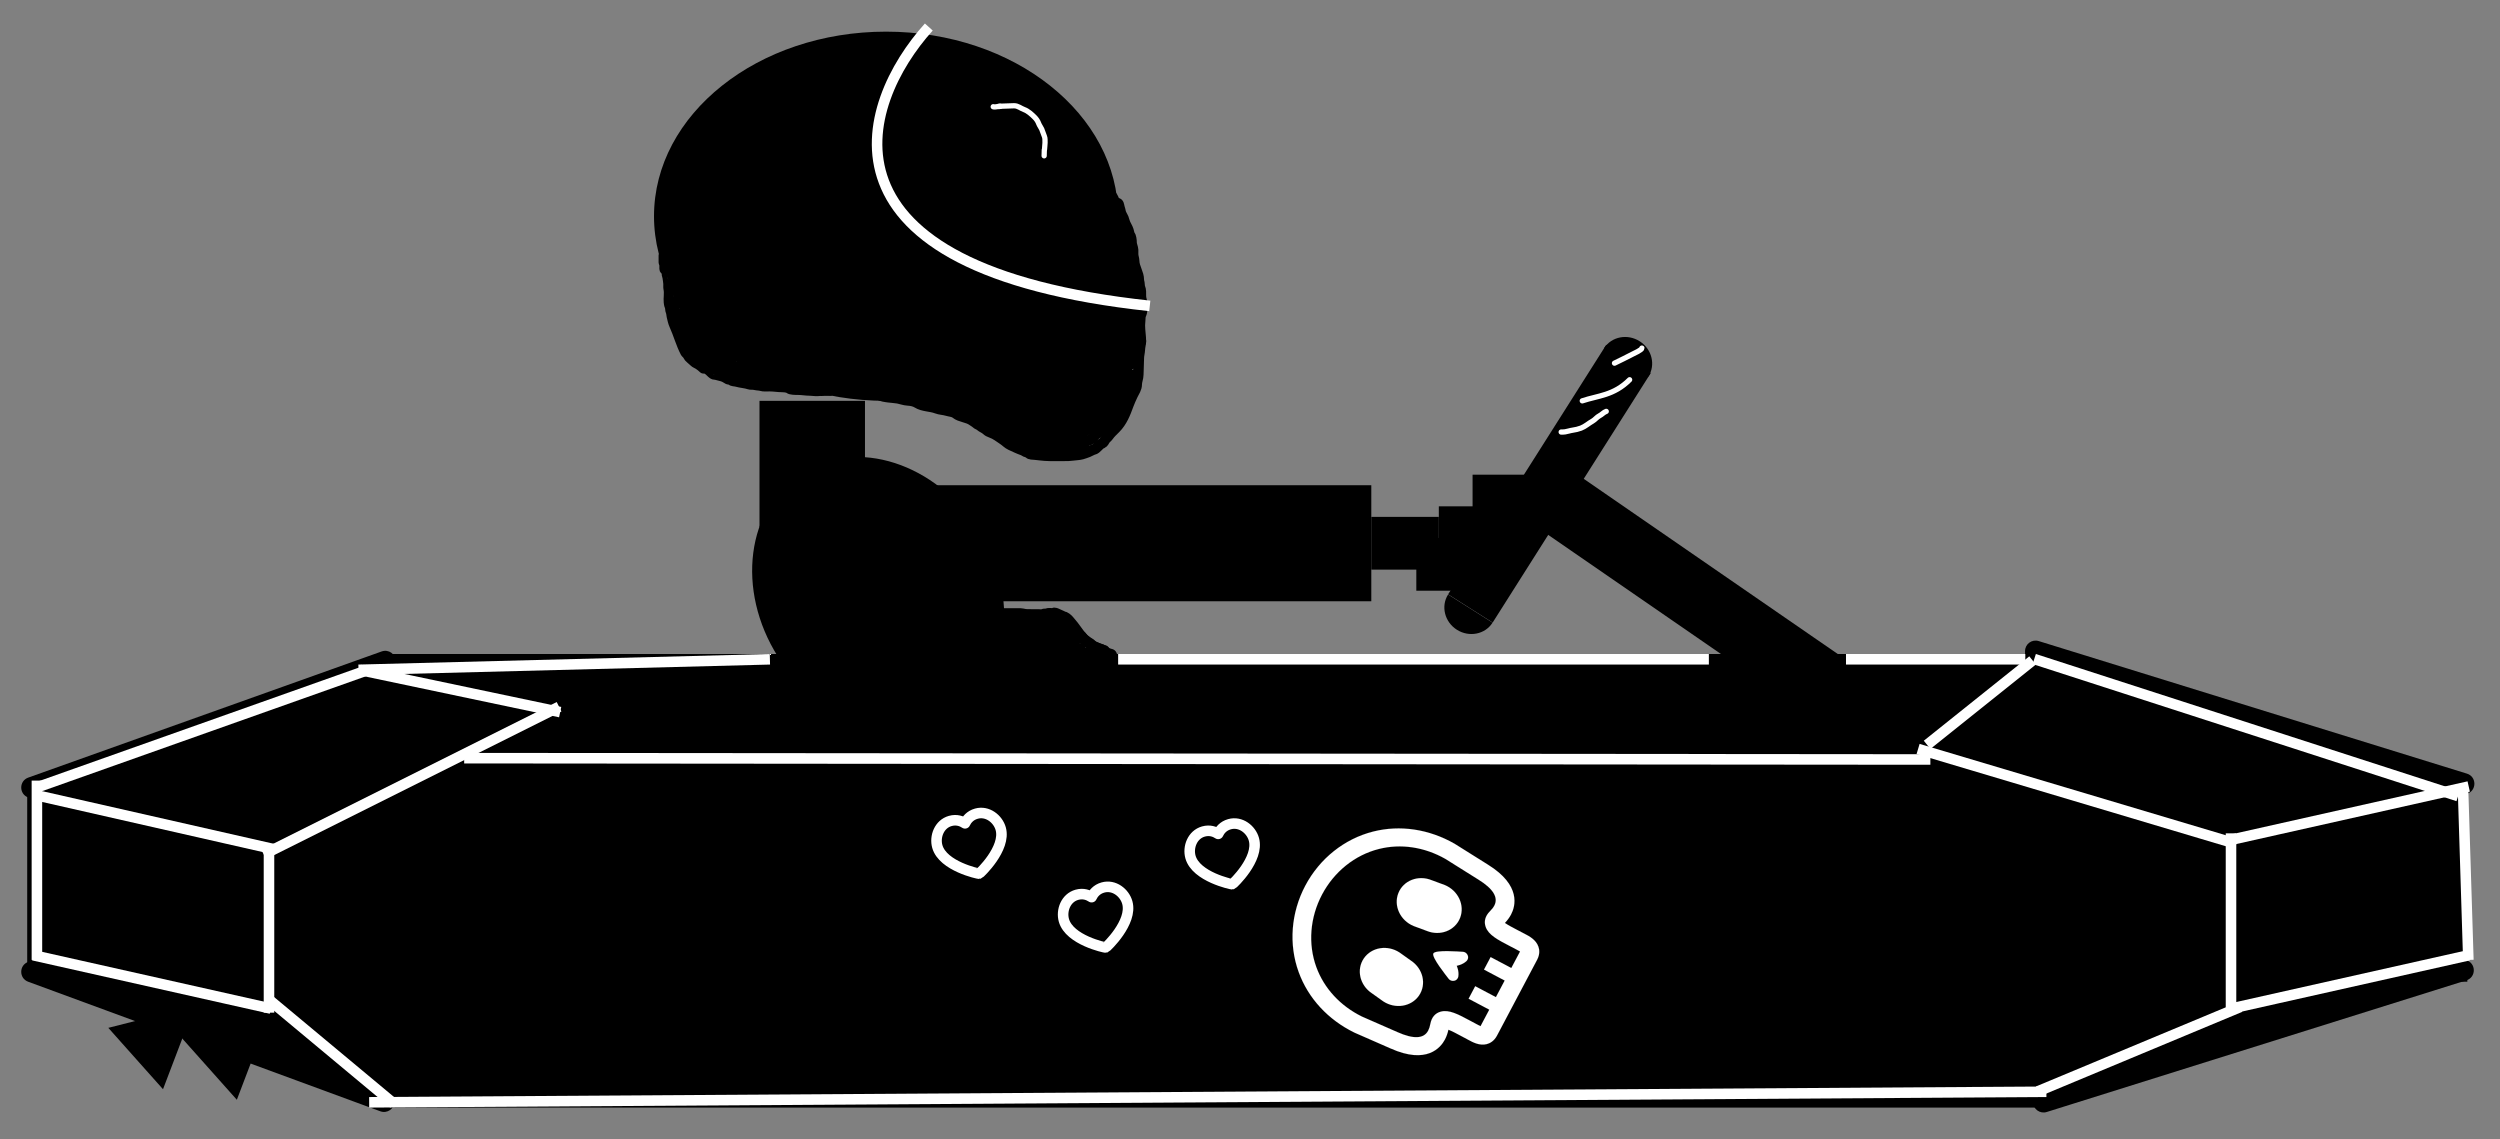 <svg width="237" height="108" viewBox="0 0 237 108" fill="none" xmlns="http://www.w3.org/2000/svg">
<rect x="0" y="0" width="237" height="108" fill="#808080" stroke="none"/>
<rect x="36" y="62" width="157" height="43" fill="black"/>
<path d="M2.667 93.067C1.79 92.744 1.796 91.501 2.676 91.187L36.185 79.227C36.838 78.993 37.525 79.48 37.521 80.173L37.401 104.418C37.398 105.111 36.707 105.591 36.056 105.351L2.667 93.067Z" fill="black"/>
<path d="M2.667 75.597C1.79 75.274 1.796 74.031 2.676 73.717L36.185 61.756C36.838 61.523 37.525 62.009 37.521 62.703L37.401 86.948C37.398 87.641 36.707 88.121 36.056 87.881L2.667 75.597Z" fill="black"/>
<rect x="2.579" y="75.222" width="23.209" height="17.47" fill="black"/>
<path d="M233.817 92.936C234.755 92.642 234.748 91.312 233.806 91.025L193.878 78.879C193.233 78.682 192.584 79.166 192.588 79.839L192.729 104.468C192.733 105.141 193.387 105.619 194.029 105.418L233.817 92.936Z" fill="black"/>
<path d="M233.878 75.249C234.809 74.952 234.802 73.631 233.867 73.341L193.268 60.773C192.623 60.573 191.97 61.057 191.974 61.732L192.119 87.21C192.123 87.885 192.781 88.364 193.425 88.158L233.878 75.249Z" fill="black"/>
<rect width="27.851" height="18.183" transform="matrix(-1 0 0 1 233.905 74.884)" fill="black"/>
<path d="M92.747 50.224C96.751 56.541 95.746 64.357 90.502 67.682C85.257 71.006 77.76 68.581 73.755 62.264C69.751 55.948 70.756 48.132 76 44.807C81.244 41.482 88.742 43.908 92.747 50.224Z" fill="black"/>
<rect x="84" y="46" width="46" height="11" fill="black"/>
<rect x="72" y="38" width="10" height="12" fill="black"/>
<path fill-rule="evenodd" clip-rule="evenodd" d="M156.263 35.706C156.263 35.706 156.263 35.706 156.264 35.705C156.973 34.602 156.609 33.103 155.451 32.358C154.292 31.613 152.777 31.903 152.067 33.007C152.067 33.007 152.067 33.008 152.067 33.008L156.263 35.706Z" fill="black"/>
<path fill-rule="evenodd" clip-rule="evenodd" d="M141.493 59.029C141.493 59.03 141.493 59.03 141.493 59.03C140.79 60.139 139.277 60.439 138.114 59.702C136.95 58.965 136.576 57.468 137.279 56.36C137.279 56.359 137.279 56.359 137.279 56.359L141.493 59.029Z" fill="black"/>
<path d="M152.269 32.69L156.492 35.366L141.505 59.017L139.393 57.679L137.282 56.341L152.269 32.69Z" fill="black"/>
<line x1="3.833" y1="74.529" x2="34.833" y2="63.529" stroke="white"/>
<line x1="3.5" y1="74" x2="3.5" y2="91" stroke="white"/>
<line x1="25.32" y1="94.616" x2="37.32" y2="104.616" stroke="white"/>
<path d="M25 81L53 67" stroke="white"/>
<line x1="25.5" y1="96" x2="25.5" y2="80" stroke="white"/>
<line x1="25.889" y1="80.488" x2="3.889" y2="75.488" stroke="white"/>
<line x1="25.681" y1="95.615" x2="3.155" y2="90.558" stroke="white"/>
<line x1="233.028" y1="75.476" x2="192.846" y2="62.476" stroke="white"/>
<path d="M233.499 74.963L234 91" stroke="white"/>
<line x1="212.375" y1="95.462" x2="193.192" y2="103.461" stroke="white"/>
<path d="M212 80L181.835 71" stroke="white"/>
<line x1="211.5" y1="96" x2="211.5" y2="79" stroke="white"/>
<line y1="-0.5" x2="23.087" y2="-0.5" transform="matrix(0.976 -0.219 -0.219 -0.976 211.391 95.127)" stroke="white"/>
<line y1="-0.5" x2="23.087" y2="-0.5" transform="matrix(0.976 -0.219 -0.219 -0.976 211.391 79.127)" stroke="white"/>
<line x1="34.997" y1="104.5" x2="193.997" y2="103.5" stroke="white"/>
<path d="M44.004 71.874L183 72" stroke="white"/>
<line x1="34.103" y1="63.511" x2="53.103" y2="67.511" stroke="white"/>
<ellipse cx="84" cy="20.5" rx="22" ry="17.5" fill="black"/>
<path d="M62.684 24.2C62.684 24.423 62.678 24.646 62.684 24.868C62.687 24.976 62.756 25.061 62.758 25.165C62.762 25.276 62.758 25.388 62.758 25.499C62.758 25.682 62.905 25.734 62.973 25.87C62.999 25.923 62.976 26 62.981 26.056C62.991 26.151 63.046 26.247 63.057 26.353C63.078 26.539 63.123 26.731 63.13 26.918C63.136 27.08 63.114 27.247 63.148 27.407C63.235 27.807 63.128 28.245 63.169 28.652C63.183 28.791 63.202 28.956 63.26 29.083C63.332 29.242 63.291 29.426 63.361 29.582C63.426 29.729 63.411 29.851 63.447 30.013C63.509 30.286 63.586 30.643 63.703 30.898C64.09 31.745 64.336 32.691 64.771 33.517C64.829 33.626 64.956 33.703 65.014 33.814C65.1 33.977 65.155 34.049 65.299 34.166C65.424 34.268 65.54 34.368 65.654 34.482C65.778 34.605 65.937 34.654 66.085 34.746C66.243 34.843 66.409 34.985 66.544 35.113C66.647 35.21 66.828 35.138 66.936 35.208C67.162 35.352 67.417 35.744 67.714 35.744C67.829 35.744 67.952 35.792 68.066 35.818C68.226 35.853 68.499 35.923 68.631 36.004C68.722 36.059 68.826 36.126 68.92 36.173C69.001 36.213 69.128 36.192 69.198 36.247C69.385 36.392 69.609 36.36 69.819 36.42C70.196 36.528 70.602 36.541 70.97 36.663C71.138 36.72 71.297 36.68 71.465 36.711C71.63 36.741 71.794 36.774 71.964 36.783C72.082 36.789 72.214 36.851 72.335 36.857C72.538 36.868 72.745 36.857 72.949 36.857C73.353 36.857 73.737 36.931 74.135 36.931C74.277 36.931 74.593 36.949 74.71 37.043C74.897 37.192 75.412 37.191 75.655 37.191C76.031 37.191 76.392 37.266 76.77 37.266C76.954 37.266 77.122 37.303 77.308 37.303C77.363 37.303 77.744 37.303 77.531 37.303C77.361 37.303 77.208 37.191 77.028 37.191C76.874 37.191 76.747 37.112 76.603 37.072C76.386 37.011 76.101 36.975 75.902 36.876C75.722 36.786 75.713 36.672 75.481 36.672C75.295 36.672 75.097 36.692 74.912 36.663C74.774 36.642 74.638 36.581 74.5 36.562C74.347 36.542 74.215 36.505 74.069 36.449C73.959 36.407 73.945 36.341 73.82 36.338C73.626 36.332 73.468 36.194 73.271 36.189C73.04 36.184 72.781 36.129 72.559 36.059C72.382 36.004 72.172 36.055 72.001 35.958C71.853 35.875 72.331 35.875 72.5 35.863C73.024 35.828 73.556 35.855 74.081 35.855C74.347 35.855 74.625 35.831 74.89 35.857C75.364 35.904 73.962 36.085 73.49 36.144C73.456 36.148 72.803 36.189 73.023 36.189C73.459 36.189 73.876 36.276 74.308 36.298C74.622 36.315 74.261 36.3 74.151 36.3C74.019 36.3 73.886 36.3 73.754 36.3C73.743 36.3 73.712 36.306 73.722 36.307C74.053 36.34 74.384 36.36 74.714 36.395C75.068 36.433 74.978 36.438 74.764 36.465C74.505 36.498 74.248 36.55 73.989 36.581C73.704 36.615 73.465 36.58 73.189 36.505C73.061 36.47 72.916 36.449 72.795 36.395C72.699 36.354 73.002 36.375 73.106 36.375C73.645 36.375 74.184 36.375 74.723 36.375C75.417 36.375 73.332 36.359 72.64 36.3C72.415 36.281 71.694 36.327 71.504 36.094C71.392 35.958 72.366 35.831 72.43 35.822C72.74 35.78 73.053 35.755 73.366 35.746C73.458 35.743 73.683 35.747 73.44 35.744C73.001 35.737 72.561 35.711 72.124 35.661C72.062 35.654 71.448 35.628 71.39 35.529C71.365 35.485 71.492 35.516 71.543 35.513C71.675 35.505 71.912 35.495 72.034 35.492C72.546 35.478 73.063 35.508 73.574 35.463C74.076 35.419 73.46 35.322 73.314 35.296C73.146 35.267 70.933 35.019 70.933 35.158C70.933 35.282 72.231 35.41 72.397 35.43C72.538 35.447 72.948 35.466 72.576 35.302C71.987 35.043 71.327 34.886 70.681 34.929C70.121 34.967 71.783 35.169 72.343 35.208C72.46 35.215 72.584 35.266 72.694 35.224C72.798 35.184 72.477 35.166 72.368 35.142C71.813 35.018 71.214 34.854 70.64 34.898C70.576 34.903 70.351 34.957 70.532 35.018C70.826 35.117 71.154 35.113 71.46 35.113C71.695 35.113 71.908 35.065 71.764 34.777C71.589 34.428 71.16 34.398 70.819 34.41C70.81 34.41 70.347 34.454 70.51 34.546C70.725 34.668 71.004 34.723 71.244 34.768C71.371 34.792 71.761 34.892 71.881 34.783C72.402 34.307 70.283 33.108 70.332 34.129C70.346 34.403 70.584 34.462 70.823 34.48C71.073 34.498 70.83 34.048 70.751 33.974C70.532 33.77 70.307 33.841 70.153 34.057C69.932 34.368 70.126 34.488 70.475 34.511C70.863 34.536 71.044 34.186 70.766 33.896C70.429 33.547 70.042 33.762 69.72 34.012C69.425 34.24 69.281 34.487 69.732 34.577C69.959 34.622 70.77 34.804 70.644 34.339C70.53 33.921 69.992 33.686 69.594 33.667C69.136 33.645 69.495 33.934 69.77 33.95C69.985 33.962 70.113 33.791 69.988 33.595C69.874 33.416 69.621 33.322 69.423 33.282C69.263 33.249 68.81 33.193 68.697 33.376C68.542 33.63 69.083 33.684 69.2 33.694C69.262 33.699 69.433 33.733 69.489 33.686C69.583 33.606 69.279 33.251 69.246 33.216C68.983 32.934 68.531 32.659 68.124 32.743C67.81 32.808 67.933 33.202 68.116 33.335C68.28 33.455 68.778 33.649 68.916 33.381C69.141 32.941 68.509 32.399 68.13 32.337C67.891 32.298 67.64 32.417 67.627 32.681C67.616 32.902 68.03 33.106 68.219 32.989C68.445 32.849 67.695 32.4 67.58 32.374C67.263 32.304 67.683 32.988 67.73 33.038C67.88 33.199 68.071 33.337 68.293 33.364C68.316 33.367 68.422 33.383 68.345 33.341C68.206 33.266 68.059 33.204 67.91 33.152C67.885 33.143 67.578 33.032 67.753 33.133C68.039 33.298 68.337 33.517 68.681 33.517C68.719 33.517 68.749 33.501 68.726 33.455C68.566 33.135 67.956 32.916 67.662 32.783C67.406 32.666 67.205 32.589 66.938 32.512C66.801 32.473 66.651 32.436 66.864 32.537C67.323 32.756 67.8 32.942 68.268 33.139C68.367 33.181 68.678 33.346 68.388 33.207C68.344 33.186 67.837 32.857 68.054 32.816C68.253 32.778 69.164 33.3 69.102 33.426C69.076 33.476 67.469 32.186 67.336 32.065C67.19 31.931 67.038 31.795 66.936 31.624C66.933 31.617 66.846 31.481 66.912 31.512C67.072 31.588 67.217 31.816 67.326 31.945C67.501 32.153 67.682 32.369 67.788 32.622C67.897 32.882 67.675 32.602 67.644 32.564C67.262 32.096 66.879 31.625 66.528 31.133C66.479 31.064 66.25 30.804 66.264 30.692C66.282 30.552 66.459 30.897 66.544 31.009C66.678 31.183 66.804 31.364 66.899 31.562C66.955 31.678 66.97 31.687 66.895 31.558C66.721 31.257 66.509 30.978 66.305 30.698C66.148 30.482 65.977 30.095 65.765 29.929C65.735 29.905 65.891 30.732 65.893 30.739C66.012 31.134 66.171 31.645 66.52 31.908C66.857 32.162 66.64 31.424 66.611 31.352C66.391 30.808 66.008 30.334 65.674 29.859C65.583 29.729 65.367 29.343 65.359 29.502C65.347 29.73 65.361 29.965 65.396 30.191C65.402 30.228 65.517 30.578 65.439 30.316C65.303 29.857 65.077 29.419 64.87 28.988C64.856 28.96 64.419 28.049 64.594 28.555C64.692 28.84 64.977 29.696 64.915 29.401C64.848 29.079 64.654 28.776 64.482 28.502C64.396 28.364 64.218 27.959 64.053 27.883C64.032 27.873 64.113 28.342 64.115 28.357C64.15 28.552 64.151 28.767 64.214 28.955C64.249 29.059 64.282 29.048 64.28 28.935C64.275 28.632 64.214 28.336 64.124 28.048C64.049 27.81 63.916 27.569 63.878 27.32C63.847 27.118 64.076 27.679 64.163 27.864C64.193 27.928 64.215 28 64.14 27.891C64.001 27.69 63.881 27.465 63.785 27.24C63.708 27.058 63.724 26.918 63.724 27.215C63.724 27.351 63.713 27.492 63.732 27.627C63.748 27.741 63.706 27.365 63.695 27.331C63.675 27.273 63.423 26.652 63.433 26.842C63.443 27.034 63.486 27.23 63.538 27.415C63.564 27.507 63.577 27.538 63.608 27.623C63.623 27.664 63.619 27.778 63.649 27.747C63.72 27.676 63.485 27.029 63.472 26.914C63.465 26.85 63.493 26.662 63.464 26.72C63.38 26.888 63.369 27.15 63.359 27.331C63.336 27.742 63.3 28.222 63.532 28.584C63.606 28.701 63.573 28.442 63.573 28.434C63.567 28.23 63.572 28.005 63.53 27.805C63.508 27.703 63.458 27.867 63.456 27.875C63.391 28.136 63.388 28.413 63.406 28.679C63.412 28.762 63.648 30.195 63.851 30.083C63.972 30.018 63.76 29.338 63.75 29.3C63.694 29.075 63.634 28.865 63.554 28.648C63.536 28.599 63.489 28.462 63.474 28.512C63.404 28.747 63.528 29.183 63.563 29.411C63.606 29.692 63.644 30.016 63.792 30.267C63.955 30.545 63.942 29.998 63.942 29.937C63.942 29.562 63.924 29.186 63.891 28.813C63.877 28.662 63.873 28.217 63.827 28.361C63.775 28.523 63.794 28.745 63.798 28.91C63.807 29.367 63.882 29.818 64.004 30.259C64.033 30.362 64.104 30.729 64.243 30.791C64.357 30.841 64.289 30.084 64.289 30.081C64.243 29.61 64.126 29.17 63.957 28.729C63.911 28.611 63.798 28.261 63.798 28.386C63.798 29.4 64.243 30.278 64.726 31.145C64.776 31.235 64.883 31.497 64.903 31.397C64.949 31.162 64.899 30.868 64.845 30.642C64.78 30.368 64.427 29.598 64.569 29.842C64.833 30.294 65.009 30.793 65.287 31.238C65.64 31.805 65.287 31.115 65.198 30.931C65.027 30.578 64.85 30.221 64.761 29.838C64.757 29.82 64.691 29.413 64.742 29.665C64.941 30.643 65.301 31.602 65.749 32.494C65.791 32.579 65.832 32.783 65.909 32.729C66.017 32.654 65.877 32.466 65.835 32.341C65.652 31.796 65.415 31.267 65.216 30.727C65.173 30.607 65.127 30.552 65.223 30.737C65.448 31.171 65.675 31.606 65.916 32.032C66.006 32.192 66.152 32.552 66.326 32.653C66.35 32.666 66.356 32.604 66.357 32.576C66.367 32.331 66.317 32.082 66.235 31.851C66.029 31.267 65.688 30.727 65.324 30.23C65.313 30.215 65.085 29.858 65.047 30.081C64.987 30.438 65.146 30.878 65.249 31.211C65.281 31.313 65.299 31.427 65.369 31.508C65.394 31.537 65.395 31.435 65.394 31.397C65.379 30.669 65.071 29.868 64.676 29.261C64.625 29.181 64.649 29.456 64.68 29.545C64.872 30.098 65.205 30.602 65.493 31.108C65.52 31.157 65.542 31.208 65.573 31.255C65.584 31.27 65.564 31.218 65.555 31.201C65.384 30.895 65.147 30.618 64.938 30.337C64.933 30.33 64.489 29.719 64.447 29.799C64.311 30.061 64.604 30.651 64.697 30.886C64.798 31.142 64.921 31.401 64.977 31.673C65.009 31.829 64.914 31.652 64.878 31.603C64.683 31.332 64.488 31.062 64.305 30.782C64.295 30.766 64.169 30.508 64.169 30.609C64.169 31.15 64.316 31.573 64.585 32.036C64.634 32.119 64.669 32.34 64.742 32.277C64.863 32.174 64.627 31.61 64.594 31.525C64.563 31.446 64.311 30.707 64.132 30.77C63.937 30.839 64.323 31.663 64.406 31.782C64.546 31.983 64.444 31.539 64.443 31.535C64.418 31.358 64.406 30.833 64.357 31.005C64.31 31.169 64.419 31.462 64.46 31.609C64.599 32.114 64.777 32.608 64.977 33.092C64.978 33.093 65.231 33.713 65.274 33.657C65.319 33.599 65.308 33.424 65.311 33.364C65.323 33.147 65.344 32.904 65.297 32.69C65.286 32.638 65.258 32.533 65.192 32.521C65.042 32.493 65.165 32.829 65.198 32.978C65.283 33.363 65.446 33.716 65.65 34.051C65.659 34.066 65.695 34.103 65.691 34.086C65.659 33.961 65.596 33.832 65.54 33.721C65.291 33.222 64.99 32.747 64.668 32.292C64.615 32.217 64.463 32.007 64.474 32.098C64.512 32.423 64.723 32.727 64.901 32.989C65.058 33.219 65.286 33.637 65.534 33.797C65.594 33.836 65.583 33.658 65.579 33.587C65.563 33.251 65.436 32.941 65.332 32.626C65.287 32.489 65.254 32.39 65.225 32.255C65.222 32.241 65.212 32.203 65.221 32.213C65.234 32.23 65.235 32.254 65.241 32.275C65.359 32.676 65.46 33.081 65.559 33.486C65.584 33.59 65.628 33.99 65.74 34.061C65.915 34.172 65.657 33.651 65.569 33.463C65.381 33.058 65.168 32.643 64.926 32.267C64.802 32.075 65.056 32.709 65.163 32.91C65.23 33.037 65.408 33.412 65.398 33.269C65.378 32.989 65.17 32.66 65.06 32.411C64.923 32.103 64.771 31.793 64.705 31.459C64.693 31.397 64.672 31.228 64.718 31.271C64.915 31.455 65.053 31.788 65.19 32.011C65.336 32.25 65.475 32.53 65.664 32.741C65.685 32.765 65.712 32.782 65.744 32.772C65.788 32.76 65.465 32.3 65.443 32.271C65.423 32.243 65.236 31.937 65.254 32.16C65.276 32.435 65.364 32.698 65.468 32.952C65.469 32.954 65.649 33.387 65.662 33.381C65.766 33.333 65.631 32.832 65.617 32.77C65.613 32.756 65.506 32.462 65.571 32.444C65.709 32.408 65.915 32.439 66.052 32.444C66.32 32.455 66.56 32.48 66.769 32.663C66.934 32.807 66.974 32.929 66.92 32.614C66.902 32.51 66.753 31.746 66.841 32.329C66.907 32.763 66.915 33.324 67.093 33.731C67.307 34.22 66.784 32.711 66.627 32.201C66.513 31.829 66.89 32.935 67.054 33.288C67.201 33.603 66.685 33.268 66.573 33.22C66.537 33.204 65.976 32.884 65.959 33.059C65.93 33.346 66.16 34.329 66.557 34.329C66.603 34.329 66.554 34.229 66.524 34.193C66.324 33.952 66.044 33.743 65.765 33.603C65.356 33.399 65.958 34.327 66.029 34.424C66.247 34.724 66.31 34.372 66.281 34.156C66.248 33.916 66.178 33.646 66.021 33.455C66.007 33.439 65.967 33.401 65.967 33.422C65.967 33.483 66.069 33.629 66.089 33.669C66.117 33.727 66.406 34.44 66.45 34.28C66.499 34.098 66.473 33.872 66.466 33.688C66.463 33.608 66.457 33.438 66.433 33.348C66.409 33.256 66.414 33.538 66.429 33.632C66.455 33.798 66.571 34.652 66.924 34.511C67.113 34.435 67.082 34.039 67.085 33.892C67.086 33.82 67.011 33.413 67.089 33.35C67.225 33.238 67.309 33.157 67.283 32.962C67.251 32.722 67.159 32.835 67.138 32.997" stroke="black" stroke-width="0.5" stroke-linecap="round"/>
<path d="M66.411 34.43C66.553 34.43 66.696 34.429 66.838 34.439C66.99 34.449 67.122 34.484 67.265 34.537C67.49 34.619 67.714 34.71 67.933 34.807C68.126 34.893 68.312 34.994 68.502 35.086C68.53 35.1 68.731 35.169 68.602 35.165C68.355 35.157 68.114 35.082 67.876 35.023C67.627 34.961 67.381 34.895 67.135 34.826C67.083 34.812 66.707 34.694 66.9 34.867C67.089 35.036 67.346 35.143 67.58 35.234C67.687 35.275 67.796 35.314 67.907 35.343C67.93 35.349 67.99 35.367 67.979 35.346C67.924 35.241 67.711 35.179 67.614 35.144C67.373 35.055 67.121 34.999 66.877 34.919C66.677 34.853 66.474 34.785 66.276 34.714C66.176 34.679 66.422 34.715 66.428 34.716C66.653 34.758 66.86 34.856 67.071 34.938C67.178 34.98 67.287 35.026 67.398 35.054C67.415 35.058 67.425 35.058 67.407 35.041C67.355 34.99 67.293 34.949 67.237 34.903C67.075 34.769 66.937 34.618 66.82 34.443C66.745 34.329 66.672 34.209 66.651 34.072C66.64 33.998 66.74 34.01 66.793 34.014C67.122 34.039 67.371 34.253 67.625 34.439C67.701 34.494 67.721 34.478 67.701 34.378C67.674 34.244 67.605 34.126 67.534 34.011C67.43 33.843 67.316 33.68 67.203 33.517C67.1 33.369 66.994 33.195 66.849 33.081C66.807 33.048 66.775 33.055 66.775 33.113C66.775 33.246 66.875 33.365 66.952 33.462C67.072 33.614 67.207 33.766 67.371 33.87C67.393 33.883 67.418 33.898 67.412 33.86C67.386 33.679 67.189 33.513 67.064 33.397C66.993 33.331 66.904 33.283 66.834 33.219C66.832 33.217 66.866 33.226 66.869 33.227" stroke="black" stroke-width="0.5" stroke-linecap="round"/>
<path d="M68.743 34.633C68.784 34.659 68.867 34.651 68.911 34.654C69.106 34.667 69.3 34.686 69.491 34.727C69.771 34.788 70.042 34.884 70.318 34.958C70.345 34.965 70.331 34.963 70.311 34.963C70.108 34.963 69.905 34.961 69.702 34.965C69.542 34.968 69.379 34.971 69.223 35.01C69.209 35.013 69.119 35.028 69.167 35.055C69.404 35.19 69.714 35.23 69.982 35.254C70.023 35.258 70.064 35.261 70.106 35.261C70.183 35.261 69.953 35.234 69.879 35.215C69.446 35.101 69.01 34.942 68.559 34.931C68.523 34.931 68.486 34.931 68.45 34.931C68.436 34.931 68.451 34.931 68.482 34.941C68.62 34.99 68.755 35.047 68.89 35.104C69.027 35.161 69.164 35.219 69.292 35.295C69.303 35.302 69.333 35.308 69.324 35.317C69.319 35.321 69.311 35.319 69.305 35.32C69.251 35.326 69.188 35.328 69.136 35.33C68.947 35.335 68.758 35.338 68.569 35.335C68.521 35.334 68.446 35.313 68.399 35.327C68.378 35.333 68.429 35.358 68.448 35.366C68.586 35.425 68.729 35.473 68.871 35.52C68.939 35.543 69.025 35.56 69.085 35.6C69.115 35.62 68.896 35.611 68.883 35.609C68.743 35.585 68.608 35.539 68.472 35.5C68.43 35.488 68.371 35.471 68.328 35.457C68.308 35.451 68.249 35.437 68.27 35.432C68.406 35.396 68.582 35.417 68.709 35.474C68.866 35.544 69.009 35.643 69.169 35.707C69.321 35.768 69.466 35.807 69.628 35.828C69.872 35.859 70.104 35.887 70.35 35.889C70.529 35.891 70.692 35.949 70.867 35.978C70.969 35.995 71.077 35.991 71.18 36.001C71.283 36.01 71.392 36.015 71.49 36.05C71.601 36.088 71.688 36.161 71.805 36.187C71.967 36.223 72.109 36.251 72.276 36.251C72.373 36.251 72.481 36.237 72.575 36.262C72.668 36.287 72.767 36.302 72.862 36.321C72.966 36.342 73.088 36.341 73.193 36.346C73.325 36.352 73.458 36.345 73.591 36.349C73.853 36.358 74.118 36.403 74.38 36.43C74.577 36.45 74.75 36.574 74.947 36.592C75.083 36.605 75.226 36.614 75.359 36.641C75.419 36.653 75.472 36.649 75.533 36.657C75.571 36.661 75.615 36.674 75.652 36.686C75.743 36.714 75.461 36.682 75.367 36.668C75.079 36.626 74.797 36.547 74.509 36.502C74.228 36.459 73.947 36.429 73.678 36.335C73.46 36.26 73.246 36.172 73.031 36.09C72.879 36.032 72.719 35.982 72.582 35.892C72.382 35.759 72.219 35.607 71.993 35.511C71.825 35.439 71.649 35.388 71.477 35.327C71.366 35.287 71.259 35.236 71.146 35.202C70.901 35.127 70.657 35.046 70.414 34.964C70.267 34.914 70.121 34.894 69.972 34.854C69.858 34.823 69.759 34.759 69.647 34.723C69.508 34.677 69.395 34.605 69.303 34.488C69.189 34.345 69.088 34.179 68.95 34.058C68.841 33.962 68.715 33.87 68.589 33.798C68.447 33.719 68.287 33.7 68.133 33.657C67.957 33.608 67.764 33.578 67.607 33.483C67.493 33.413 67.385 33.339 67.278 33.259C67.181 33.186 67.071 33.148 66.991 33.052C66.941 32.992 66.909 32.907 66.827 32.887C66.682 32.851 66.52 32.842 66.371 32.823C66.354 32.821 66.382 32.842 66.384 32.845C66.477 32.952 66.57 33.06 66.663 33.168C66.856 33.394 67.069 33.602 67.277 33.814C67.534 34.077 67.825 34.267 68.177 34.375C68.337 34.424 68.536 34.454 68.678 34.548C68.738 34.588 68.799 34.622 68.871 34.622C68.969 34.622 69.063 34.63 69.158 34.654" stroke="black" stroke-linecap="round"/>
<path d="M77.585 37.004C77.734 37.07 77.97 37.03 78.131 37.03C78.314 37.03 78.496 37.03 78.678 37.03" stroke="black" stroke-linecap="round"/>
<path d="M83.385 37.414C83.401 37.558 84.069 37.636 84.221 37.657C84.517 37.7 84.836 37.707 85.133 37.761C85.428 37.815 85.734 37.939 86.039 37.955C86.346 37.971 86.696 38.033 86.962 38.201C87.504 38.542 88.222 38.49 88.797 38.714C89.103 38.833 89.458 38.833 89.763 38.927C90.019 39.006 90.379 39.014 90.599 39.194C91.037 39.553 91.748 39.536 92.207 39.893C92.31 39.974 92.421 40.012 92.526 40.117C92.641 40.232 92.802 40.258 92.919 40.363C93.091 40.517 93.327 40.586 93.498 40.745C93.644 40.881 93.776 40.949 93.962 41.013C94.39 41.16 94.744 41.446 95.106 41.687C95.352 41.851 95.535 42.062 95.8 42.184C96.176 42.358 96.573 42.55 96.96 42.684C97.08 42.725 97.229 42.857 97.343 42.869C97.496 42.886 97.582 43.057 97.736 43.066C98.329 43.099 98.901 43.213 99.502 43.213C99.962 43.213 100.421 43.213 100.881 43.213C101.146 43.213 101.405 43.217 101.667 43.175C101.951 43.13 102.29 43.133 102.563 43.055C102.772 42.995 102.963 42.922 103.166 42.848C103.324 42.789 103.501 42.661 103.658 42.626C103.999 42.55 104.159 42.136 104.466 42.034C104.618 41.983 104.681 41.8 104.763 41.679C104.851 41.55 104.991 41.464 105.08 41.335C105.271 41.06 105.51 40.845 105.746 40.609C106.373 39.982 106.681 39.184 106.975 38.375C107.088 38.063 107.228 37.769 107.368 37.463C107.534 37.103 107.761 36.832 107.761 36.431C107.761 36.132 107.909 35.819 107.909 35.522C107.909 34.997 107.958 34.479 107.958 33.955C107.958 33.689 108.045 33.407 108.056 33.128C108.067 32.852 108.154 32.592 108.154 32.303" stroke="black" stroke-linecap="round"/>
<path d="M108.155 32.401C108.155 31.862 108.056 31.37 108.056 30.84C108.056 30.579 108.105 30.341 108.105 30.067C108.105 29.899 108.207 29.765 108.242 29.6C108.286 29.391 108.302 29.152 108.302 28.937C108.302 28.626 108.155 28.372 108.155 28.066C108.155 27.785 108.176 27.499 108.067 27.241C108.025 27.141 108.03 26.939 108.01 26.826C107.99 26.717 107.958 26.645 107.958 26.529C107.958 25.904 107.529 25.377 107.516 24.746C107.511 24.515 107.417 24.322 107.417 24.096C107.417 23.965 107.425 23.833 107.417 23.703C107.405 23.476 107.27 23.211 107.27 22.99C107.27 22.781 107.229 22.418 107.101 22.253C107.039 22.174 107.023 21.974 106.986 21.873C106.933 21.73 106.862 21.539 106.779 21.404C106.637 21.174 106.583 20.921 106.495 20.667C106.453 20.547 106.357 20.442 106.334 20.336C106.318 20.267 106.242 20.24 106.238 20.164C106.229 19.985 106.162 19.825 106.118 19.651C106.062 19.434 106.077 19.243 105.845 19.23C105.765 19.226 105.599 19.089 105.599 19.009C105.599 18.82 105.402 18.592 105.304 18.444" stroke="black" stroke-linecap="round"/>
<path d="M105.206 21.688C105.85 21.172 106.59 23.812 106.653 24.2C106.704 24.515 106.627 24.396 106.495 24.159C106.039 23.341 105.857 22.424 105.719 21.508C105.691 21.319 105.57 21.022 105.561 21.42C105.55 21.884 105.693 22.36 105.834 22.796C105.912 23.037 106.073 23.694 106.186 23.468C106.328 23.184 106.163 22.662 106.101 22.387C105.996 21.913 105.876 21.42 105.684 20.973C105.656 20.908 105.545 20.732 105.561 20.8C105.638 21.127 105.848 21.431 105.959 21.748C106.087 22.108 106.145 22.482 106.238 22.851C106.254 22.915 106.299 23.182 106.374 23.228C106.509 23.309 106.362 22.912 106.331 22.758C106.235 22.282 106.108 21.823 106.093 21.336C106.093 21.335 106.09 20.869 106.09 21.082C106.09 21.587 106.09 22.092 106.09 22.597C106.09 23.035 106.077 23.476 106.118 23.913C106.127 24.016 106.119 24.31 106.238 24.38C106.295 24.414 106.248 23.531 106.238 23.446C106.225 23.339 106.227 23.059 106.151 23.135C106.113 23.172 106.14 23.24 106.14 23.293C106.137 23.69 106.14 24.087 106.14 24.484C106.14 26.102 106.053 27.744 106.151 29.36C106.151 29.363 106.163 29.685 106.211 29.677C106.454 29.636 106.217 28.077 106.216 28.071C106.118 27.142 105.934 26.234 105.763 25.316C105.73 25.139 105.662 24.607 105.651 24.787C105.572 26.042 105.831 27.243 106.314 28.399C106.396 28.594 106.874 29.546 107.095 28.939C107.498 27.834 107.216 26.372 107.005 25.251C107.005 25.25 106.899 24.878 106.972 25.122C107.135 25.669 107.303 26.213 107.461 26.761C107.607 27.266 107.728 27.787 107.923 28.276C108.089 28.696 108.03 28.27 107.991 28.077C107.82 27.245 107.546 26.447 107.21 25.669C107.175 25.588 106.981 24.987 106.828 24.931C106.711 24.889 106.436 26.569 106.418 26.714C106.417 26.727 106.343 27.127 106.402 27.151C106.547 27.212 106.734 26.862 106.762 26.788C107.171 25.728 106.473 24.455 106.298 23.413C106.257 23.169 106.162 23.314 106.107 23.49C105.924 24.073 105.867 24.699 105.796 25.303C105.73 25.863 105.512 26.678 105.727 27.233C105.77 27.342 105.859 27.423 105.979 27.369C106.255 27.245 106.313 26.85 106.344 26.591C106.422 25.959 106.348 25.33 106.121 24.735C106.008 24.44 105.777 23.788 105.463 23.615C105.384 23.572 105.402 23.788 105.402 23.878C105.407 24.718 105.43 25.578 105.599 26.403C105.616 26.484 105.685 26.937 105.828 26.982C106.049 27.052 106.342 26.701 106.418 26.548C106.752 25.88 106.422 24.731 105.779 24.336C105.541 24.19 105.505 24.848 105.501 24.877C105.351 25.956 105.333 27.068 105.271 28.156C105.252 28.498 105.284 28.801 105.654 28.915C105.823 28.967 106.121 29.005 106.295 28.945C106.489 28.878 106.478 28.533 106.451 28.383C106.355 27.851 105.846 27.405 105.452 27.077C105.32 26.968 105.123 26.795 105.069 27.061C104.975 27.525 104.995 28.063 105.086 28.524C105.135 28.775 105.525 30.184 106.039 29.554C106.274 29.265 106.351 28.766 106.284 28.41C106.224 28.087 106.082 27.802 105.94 27.509C105.868 27.36 105.799 27.208 105.714 27.067C105.674 27.001 105.643 26.899 105.566 26.889C105.404 26.868 105.521 28.523 105.542 28.636C105.639 29.17 105.966 29.993 106.576 30.13C107.062 30.239 107.083 29.727 107.062 29.404C107.043 29.099 106.98 28.811 106.822 28.546C106.655 28.266 106.736 28.791 106.74 28.852C106.785 29.502 106.88 30.149 106.948 30.796C106.987 31.176 106.991 31.627 107.166 31.978C107.178 32.003 107.247 32.126 107.295 32.068C107.522 31.79 107.282 30.89 107.221 30.616C107.103 30.093 106.888 29.623 106.675 29.136C106.654 29.087 106.636 28.93 106.631 28.983C106.56 29.762 106.473 30.664 106.598 31.438C106.691 32.011 107.57 31.843 107.641 31.337C107.693 30.969 107.529 30.587 107.374 30.266C107.249 30.008 106.937 29.673 106.885 29.387C106.879 29.353 107.271 29.538 107.338 29.548C107.616 29.591 107.357 28.97 107.325 28.896C107.311 28.864 107.061 28.279 106.975 28.372C106.816 28.544 106.878 29.053 106.877 29.256C106.876 29.533 106.718 30.72 107.196 30.679C107.815 30.625 107.266 28.497 107.062 29.72C106.896 30.723 106.832 31.749 106.762 32.762C106.718 33.401 106.647 34.069 106.691 34.711C106.698 34.813 106.758 34.992 106.882 34.831C107.001 34.678 107.038 34.451 107.041 34.269C107.052 33.57 106.848 32.878 106.645 32.218C106.558 31.937 106.304 31.095 106.35 31.386C106.448 32.007 106.529 32.629 106.571 33.256C106.589 33.532 106.462 34.886 107.095 34.591C107.842 34.244 107.411 32.921 107.248 32.369C107.128 31.961 107.032 31.299 106.773 30.949C106.722 30.88 106.746 31.12 106.751 31.206C106.775 31.592 106.82 31.977 106.847 32.363C106.852 32.437 106.844 33.06 106.904 33.043C106.973 33.023 106.993 33.012 107.03 32.937C107.18 32.628 107.299 32.278 107.412 31.954C107.417 31.938 107.502 31.53 107.483 31.703C107.408 32.399 107.289 33.091 107.183 33.783C107.139 34.065 107.212 34.377 106.899 34.22C106.567 34.054 106.55 36.256 106.53 36.568C106.53 36.571 106.474 36.944 106.563 36.794C106.697 36.567 106.708 36.229 106.718 35.975C106.727 35.76 106.704 35.127 106.642 35.334C106.572 35.566 106.632 35.908 106.631 36.142C106.629 36.594 106.615 37.045 106.593 37.496C106.589 37.571 106.531 37.866 106.615 37.933C106.762 38.051 106.775 37.692 106.776 37.657C106.795 37.043 106.748 36.426 106.85 35.817C106.889 35.579 106.71 35.603 106.593 35.782C106.394 36.084 107.142 35.779 107.226 35.732C107.3 35.691 107.468 35.502 107.417 35.569C107.278 35.752 107.198 36.029 107.133 36.246C106.938 36.907 106.725 37.598 106.435 38.228C106.304 38.51 106.174 38.861 106.142 39.175C106.114 39.455 105.862 39.734 105.746 39.994C105.586 40.355 105.021 40.533 104.693 40.682C104.281 40.87 103.894 41.11 103.609 41.491C103.464 41.683 103.096 41.784 102.874 41.859C102.599 41.953 102.331 42.065 102.066 42.179C101.521 42.412 100.82 42.575 100.22 42.575C99.574 42.575 98.928 42.575 98.282 42.575C97.959 42.575 97.69 42.408 97.381 42.318C96.992 42.205 96.663 42.121 96.316 41.889C96.031 41.699 95.694 41.652 95.382 41.515C95.06 41.373 94.628 41.195 94.372 40.953C94.036 40.634 93.678 40.352 93.236 40.188C92.707 39.992 92.166 39.8 91.691 39.5C91.27 39.235 90.944 38.811 90.509 38.572C90.369 38.495 90.24 38.513 90.091 38.493C89.721 38.443 89.341 38.362 88.972 38.299C88.641 38.243 88.376 38.213 88.076 38.081C87.99 38.042 87.808 38.047 87.808 37.93C87.808 37.82 88.484 37.778 88.595 37.758C89.093 37.668 89.615 37.709 90.118 37.709C90.297 37.709 90.487 37.726 90.664 37.698C90.813 37.675 90.363 37.697 90.214 37.715C89.629 37.783 89.044 37.83 88.456 37.854C88.282 37.861 87.71 37.794 87.546 37.903C87.477 37.95 87.714 37.902 87.797 37.895C88.105 37.87 88.28 37.842 88.603 37.799C89.647 37.661 90.696 37.555 91.74 37.414C92.208 37.351 92.695 37.307 93.154 37.19C93.417 37.124 92.613 37.228 92.346 37.272C91.812 37.361 91.266 37.456 90.741 37.589C90.255 37.712 91.745 37.581 92.242 37.526C92.928 37.45 93.615 37.343 94.29 37.199C94.464 37.161 94.96 37.066 94.79 37.016C94.295 36.871 93.73 36.834 93.22 36.786C92.559 36.725 91.809 36.666 91.21 37.016C91.046 37.111 90.932 37.283 91.167 37.392C91.795 37.686 92.719 37.568 93.381 37.502C93.952 37.445 94.7 37.354 95.131 36.923" stroke="black" stroke-linecap="round"/>
<path d="M103.191 28.568C103.214 28.844 103.273 29.111 103.284 29.39C103.299 29.802 103.246 30.234 103.311 30.643C103.423 31.355 104.517 31.054 104.987 30.905C106.194 30.523 105.912 29.012 105.402 28.153C105.1 27.643 104.822 27.337 104.245 27.585C103.859 27.751 103.819 28.368 103.89 28.732C103.899 28.778 103.964 28.86 104.005 28.787C104.185 28.459 104.125 27.901 104.059 27.558C103.977 27.134 103.739 26.769 103.644 26.354C103.595 26.14 103.659 26.335 103.688 26.417C103.901 27.014 104.038 27.544 104.065 28.186C104.093 28.887 104.079 29.579 104.163 30.277C104.248 30.983 104.592 31.684 104.507 32.401C104.461 32.788 104.169 33.024 103.873 33.245C103.379 33.615 102.825 33.933 102.241 34.138C101.373 34.442 100.431 34.496 99.527 34.613C98.9 34.694 98.25 34.711 97.629 34.831C97.534 34.85 97.568 34.853 97.605 34.84C97.853 34.748 98.084 34.59 98.293 34.433C99.058 33.855 99.81 33.183 100.485 32.502C100.645 32.341 101.194 31.834 100.843 31.577C100.507 31.331 99.811 31.285 99.636 31.724C99.257 32.678 101.264 32.57 101.777 32.505C102.03 32.474 102.741 32.397 102.847 32.079C102.899 31.922 102.735 31.773 102.65 31.664" stroke="black" stroke-width="4" stroke-linecap="round"/>
<path d="M100.488 32.5C100.333 32.517 100.136 32.597 99.991 32.647C99.284 32.889 98.602 33.226 97.921 33.529C97.002 33.937 95.366 34.041 95.188 35.317C95.125 35.768 95.838 35.78 96.147 35.812C96.437 35.842 96.729 35.842 97.02 35.842C97.225 35.842 97.234 35.83 97.015 35.749C96.221 35.456 95.274 35.15 94.413 35.257C94.041 35.304 94.425 35.67 94.541 35.76C94.691 35.875 95.305 36.115 94.907 36.218C94.293 36.377 93.689 36.572 93.08 36.748C93 36.771 92.581 36.876 92.635 37.032C92.668 37.126 92.851 37.376 92.941 37.409C93.31 37.543 93.012 37.513 92.747 37.513C92.621 37.513 92.494 37.513 92.368 37.513C92.216 37.513 92.622 37.513 92.654 37.513C93.271 37.513 93.806 37.724 94.394 37.846C94.635 37.896 94.952 37.951 95.18 38.042C95.375 38.12 95.612 38.174 95.819 38.203C96.055 38.237 95.452 38.295 95.426 38.299C95.129 38.341 94.814 38.421 94.511 38.395C93.981 38.348 93.442 38.027 92.941 37.857C92.681 37.768 92.155 37.611 92.155 37.611C92.155 37.611 92.525 37.623 92.704 37.666C93.209 37.785 93.696 37.975 94.192 38.13C94.624 38.265 94.899 38.441 95.251 38.703C95.579 38.947 95.826 39.209 96.239 39.285C96.443 39.322 96.557 39.528 96.802 39.528C96.977 39.528 97.261 39.61 97.43 39.664C98.048 39.863 98.634 40.019 99.284 40.019C99.785 40.019 100.262 39.921 100.758 39.921C100.976 39.921 101.156 39.904 101.361 39.833C101.736 39.704 101.86 39.325 102.219 39.194C102.694 39.022 103.566 38.66 103.685 38.127C103.756 37.808 103.918 37.51 103.966 37.179C104.038 36.682 104.107 36.304 104.457 35.923C104.738 35.619 104.911 35.164 104.911 34.749C104.911 34.54 104.899 34.403 105.009 34.22" stroke="black" stroke-width="4" stroke-linecap="round"/>
<path d="M98.915 36.726C99.779 36.676 100.63 36.53 101.495 36.53C101.834 36.53 101.668 36.53 101.432 36.562C100.889 36.638 100.34 36.658 99.797 36.732C99.538 36.767 99.285 36.834 99.027 36.871C98.87 36.893 98.718 36.921 99.008 36.923C99.862 36.929 100.715 36.923 101.569 36.923" stroke="black" stroke-width="4" stroke-linecap="round"/>
<path d="M102.011 36.874C102.402 36.84 104.37 36.066 104.37 37.07C104.37 37.435 104.504 37.609 104.223 37.906C104.043 38.095 103.943 38.32 103.818 38.545C103.552 39.024 102.757 38.98 102.366 39.342C102.204 39.492 101.993 39.724 101.765 39.724C101.639 39.724 101.552 39.744 101.432 39.784C101.308 39.826 101.166 39.794 101.05 39.847C100.754 39.981 100.468 39.965 100.168 40.044C99.854 40.126 99.51 40.166 99.188 40.166C98.89 40.166 98.637 40.068 98.352 40.016C98.125 39.975 97.88 39.822 97.662 39.822C97.206 39.822 96.777 39.614 96.335 39.528C95.379 39.341 94.405 38.96 93.517 38.572C93.017 38.353 92.314 38.005 92.084 37.488C91.962 37.213 91.407 37.29 91.297 37.07" stroke="black" stroke-width="4" stroke-linecap="round"/>
<path d="M99.456 42.034C100.245 41.724 101.107 41.739 101.94 41.739C101.977 41.739 101.663 41.752 101.593 41.769C101.389 41.819 101.157 41.883 100.963 41.963C100.778 42.038 100.979 42.093 101.064 42.113C101.384 42.191 101.666 42.276 102 42.28C102.24 42.282 102.958 42.28 102.718 42.28C102.517 42.28 102.264 42.45 102.085 42.55C101.912 42.646 101.581 42.472 101.421 42.427C100.632 42.203 99.814 42.14 99.013 41.968C98.736 41.909 98.432 41.788 98.15 41.788C98.049 41.788 97.373 41.815 97.588 41.886" stroke="black" stroke-linecap="round"/>
<rect x="94" y="58" width="6" height="4" fill="black"/>
<path d="M99.947 58.1C100.097 58.1 100.226 58.199 100.366 58.249C100.539 58.311 100.68 58.379 100.808 58.512C101.048 58.761 101.258 59.043 101.474 59.313C101.563 59.424 101.631 59.568 101.733 59.665C101.842 59.768 102.01 59.796 102.11 59.909C102.207 60.019 102.272 60.12 102.398 60.207C102.572 60.327 102.666 60.537 102.847 60.654C102.962 60.729 103.094 60.857 103.214 60.911C103.423 61.006 103.532 61.222 103.752 61.307C103.935 61.377 104.152 61.51 104.345 61.539C104.474 61.559 104.558 61.659 104.688 61.659C104.794 61.659 104.777 61.664 104.703 61.696C104.592 61.742 104.471 61.73 104.354 61.779C104.202 61.842 103.987 61.898 103.819 61.898C103.634 61.898 103.452 61.928 103.264 61.928C102.775 61.928 102.321 61.759 101.848 61.659C101.361 61.556 100.822 61.48 100.326 61.48C100.205 61.48 100.08 61.469 99.962 61.495C99.911 61.506 99.844 61.5 99.799 61.526C99.723 61.57 99.976 61.642 100.007 61.653C100.23 61.728 100.552 61.702 100.784 61.682C101.184 61.649 101.571 61.529 101.967 61.486C101.993 61.484 102.237 61.439 102.09 61.456C102.061 61.46 101.909 61.464 101.898 61.496C101.894 61.508 101.916 61.513 101.928 61.516C101.987 61.533 102.137 61.551 102.19 61.556C102.193 61.556 102.49 61.604 102.429 61.539C102.395 61.503 102.371 61.48 102.32 61.48C102.123 61.48 102.045 61.386 101.996 61.211C101.968 61.114 101.932 61.016 101.923 60.915C101.916 60.846 101.938 60.76 101.908 60.695C101.788 60.438 101.303 60.292 101.067 60.17C100.9 60.084 100.745 59.9 100.633 59.755C100.468 59.54 100.423 59.27 100.261 59.059C100.232 59.021 99.945 58.809 99.998 58.974C100.04 59.103 100.135 59.213 100.184 59.341C100.237 59.476 100.239 59.599 100.249 59.742C100.275 60.09 100.296 60.429 100.306 60.778C100.307 60.813 100.332 60.946 100.372 60.941C100.505 60.925 100.268 60.353 100.249 60.293C100.186 60.097 100.197 60.145 100.267 60.288C100.37 60.497 100.487 60.694 100.625 60.882C100.746 61.047 100.845 61.167 101.05 61.204C101.123 61.217 101.188 61.242 101.256 61.27C101.336 61.303 101.517 61.461 101.605 61.373C101.639 61.34 101.622 61.252 101.62 61.214C101.609 60.984 101.537 60.801 101.429 60.601C101.249 60.266 101.189 59.897 101.057 59.544C100.949 59.257 100.831 58.924 100.611 58.705C100.466 58.56 100.295 58.538 100.143 58.414C100.078 58.361 100.046 58.266 99.962 58.248C99.908 58.236 99.821 58.19 99.767 58.166C99.679 58.127 99.354 58.124 99.259 58.166C99.138 58.22 98.963 58.175 98.855 58.234C98.758 58.288 98.553 58.249 98.445 58.249C98.239 58.249 98.032 58.249 97.826 58.249C97.585 58.249 97.345 58.259 97.107 58.219C96.987 58.199 96.897 58.16 96.775 58.16C96.583 58.16 96.392 58.16 96.201 58.16C95.939 58.16 95.677 58.16 95.415 58.16C95.27 58.16 94.936 58.16 95.31 58.16" stroke="black" stroke-linecap="round"/>
<path d="M100.934 58.489C101.158 58.595 101.301 58.762 101.459 58.954C101.675 59.216 101.882 59.453 102.071 59.738C102.486 60.365 103.012 60.952 103.704 61.285C104.079 61.466 104.488 61.541 104.821 61.807C104.911 61.879 105.112 61.966 105.225 61.986C105.291 61.998 105.369 62.012 105.391 62.078" stroke="black" stroke-linecap="round"/>
<line x1="182.688" y1="70.61" x2="192.688" y2="62.61" stroke="white"/>
<path d="M130.172 78.833C127.445 79.523 125.101 81.393 123.741 83.963C122.382 86.532 122.155 89.522 123.119 92.165C124.02 94.635 125.896 96.668 128.403 97.893L131.82 99.39C135.259 100.927 136.572 99.314 136.977 98.549C137.123 98.272 137.235 97.957 137.31 97.617C137.642 97.742 138.186 98.034 138.609 98.262L139.198 98.577C139.624 98.809 140.269 99.16 140.954 98.979C141.238 98.904 141.636 98.703 141.916 98.174L145.716 90.99C145.996 90.461 145.938 90.02 145.841 89.743C145.605 89.075 144.952 88.739 144.52 88.517L143.929 88.209C143.502 87.986 142.954 87.701 142.664 87.496C142.905 87.24 143.101 86.972 143.247 86.696C143.651 85.932 144.246 83.939 141.046 81.963L137.913 79.998L137.88 79.978C135.457 78.595 132.72 78.188 130.172 78.833ZM137.023 81.423L140.145 83.38C141.557 84.252 142.066 85.086 141.659 85.856C141.565 86.034 141.425 86.214 141.238 86.398C140.796 86.839 140.663 87.355 140.84 87.862C141.109 88.633 141.967 89.08 143.155 89.698L143.756 90.012C143.854 90.063 144 90.138 144.101 90.202L143.272 91.768L141.311 90.731L140.683 91.918L142.644 92.956L141.811 94.529L139.85 93.492L139.223 94.679L141.184 95.716L140.354 97.283C140.245 97.235 140.102 97.157 140.003 97.103L139.405 96.783C138.227 96.15 137.375 95.692 136.585 95.904C136.069 96.041 135.719 96.428 135.598 97.064C135.553 97.315 135.483 97.532 135.389 97.709C134.981 98.48 134.006 98.527 132.483 97.848L129.115 96.372C127.059 95.362 125.522 93.698 124.787 91.681C123.984 89.479 124.182 86.972 125.329 84.803C126.477 82.633 128.438 81.059 130.711 80.484C132.791 79.957 135.032 80.291 137.023 81.423Z" fill="white" stroke="white" stroke-width="0.005"/>
<path d="M135.882 90.385C135.694 90.741 137.109 92.494 137.339 92.799C137.569 93.102 138.178 93.059 138.251 92.55C138.325 92.042 138.094 91.555 138.094 91.555C138.094 91.555 138.627 91.472 139.005 91.125C139.384 90.779 139.077 90.25 138.697 90.232C138.316 90.213 136.071 90.028 135.882 90.385Z" fill="white" stroke="white" stroke-width="0.005"/>
<path d="M129.291 90.858C128.565 91.922 128.908 93.402 130.056 94.162L131.129 94.926C132.278 95.686 133.797 95.438 134.524 94.373C135.25 93.308 134.908 91.828 133.758 91.068L132.686 90.304C131.536 89.544 130.018 89.792 129.291 90.858Z" fill="white" stroke="white" stroke-width="0.005"/>
<path d="M135.726 83.444C134.452 82.921 133.035 83.471 132.564 84.671C132.092 85.871 132.742 87.266 134.017 87.789L135.251 88.246C136.526 88.768 137.942 88.219 138.414 87.019C138.886 85.819 138.236 84.423 136.961 83.901L135.726 83.444Z" fill="white" stroke="white" stroke-width="0.005"/>
<path d="M116.56 78.135C117.618 77.838 118.608 78.635 118.868 79.563C119.395 81.443 116.873 83.809 116.82 83.824C116.766 83.839 113.383 83.126 112.857 81.246C112.597 80.317 113.03 79.123 114.088 78.826C114.696 78.656 115.179 78.849 115.484 79.052C115.64 78.72 115.952 78.305 116.56 78.135Z" stroke="white" stroke-linecap="round" stroke-linejoin="round"/>
<path d="M104.56 84.135C105.618 83.838 106.608 84.635 106.868 85.563C107.395 87.443 104.873 89.809 104.82 89.824C104.766 89.839 101.383 89.126 100.857 87.246C100.597 86.317 101.03 85.123 102.088 84.826C102.696 84.656 103.179 84.849 103.484 85.052C103.64 84.72 103.952 84.305 104.56 84.135Z" stroke="white" stroke-linecap="round" stroke-linejoin="round"/>
<path d="M92.56 77.135C93.618 76.838 94.608 77.635 94.868 78.563C95.394 80.443 92.873 82.809 92.82 82.824C92.766 82.839 89.383 82.126 88.857 80.246C88.597 79.317 89.03 78.123 90.088 77.826C90.696 77.656 91.179 77.849 91.484 78.052C91.64 77.72 91.952 77.305 92.56 77.135Z" stroke="white" stroke-linecap="round" stroke-linejoin="round"/>
<rect x="149.569" y="45" width="33.824" height="6.287" transform="rotate(34.588 149.569 45)" fill="black"/>
<line x1="33.987" y1="63.5" x2="72.987" y2="62.5" stroke="white"/>
<line x1="106" y1="62.5" x2="162" y2="62.5" stroke="white"/>
<line x1="175" y1="62.5" x2="192" y2="62.5" stroke="white"/>
<rect x="130" y="49" width="6.4" height="5" fill="black"/>
<rect x="134.267" y="51" width="6.4" height="5" fill="black"/>
<rect x="136.4" y="48" width="6.4" height="5" fill="black"/>
<rect x="139.6" y="45" width="6.4" height="5" fill="black"/>
<path d="M18.46 95.36L15.453 103.259L10.268 97.44L18.46 95.36Z" fill="black"/>
<path d="M25.46 96.36L22.453 104.259L17.268 98.44L25.46 96.36Z" fill="black"/>
<path d="M88.051 2.562C81.424 9.913 76.336 25.491 109 29" stroke="white"/>
<path d="M94.818 10.072C95.26 10.072 95.699 10.026 96.132 10.026C96.513 10.026 96.757 10.27 97.103 10.395C97.455 10.523 97.814 10.85 98.076 11.112C98.247 11.283 98.384 11.479 98.468 11.71C98.535 11.893 98.677 12.067 98.756 12.244C98.859 12.477 98.915 12.717 99.013 12.937C99.08 13.088 99.069 13.37 99.069 13.537C99.069 13.748 99.023 13.931 99.023 14.138" stroke="white" stroke-width="0.5" stroke-linecap="round"/>
<path d="M94.158 10.118C94.143 10.135 94.326 10.135 94.364 10.134C94.449 10.132 94.52 10.102 94.61 10.102C94.682 10.102 94.754 10.106 94.817 10.088C94.872 10.072 94.71 10.071 94.682 10.071" stroke="white" stroke-width="0.5" stroke-linecap="round"/>
<path d="M99.001 14.215C99.001 14.405 98.985 14.58 98.985 14.771" stroke="white" stroke-width="0.5" stroke-linecap="round"/>
<path d="M150 38C151.5 37.5 152.988 37.5 154.488 36" stroke="white" stroke-width="0.5" stroke-linecap="round"/>
<path d="M153.054 34.428C153.621 34.145 154.2 33.878 154.758 33.578C154.899 33.501 155.65 33.179 155.651 33" stroke="white" stroke-width="0.5" stroke-linecap="round"/>
<path d="M147.982 40.574C148.409 40.574 148.813 40.455 149.226 40.399C149.351 40.382 149.449 40.361 149.565 40.334C149.675 40.308 149.781 40.226 149.884 40.175" stroke="black" stroke-width="0.5" stroke-linecap="round"/>
<path d="M148 40.957C148.127 40.957 148.25 40.957 148.376 40.938C148.615 40.902 148.846 40.814 149.085 40.782C149.345 40.748 149.632 40.677 149.878 40.585C150.276 40.435 150.61 40.123 150.974 39.921C151.219 39.785 151.379 39.541 151.635 39.412C151.855 39.303 152.037 39.078 152.271 39" stroke="white" stroke-width="0.5" stroke-linecap="round"/>
</svg>
